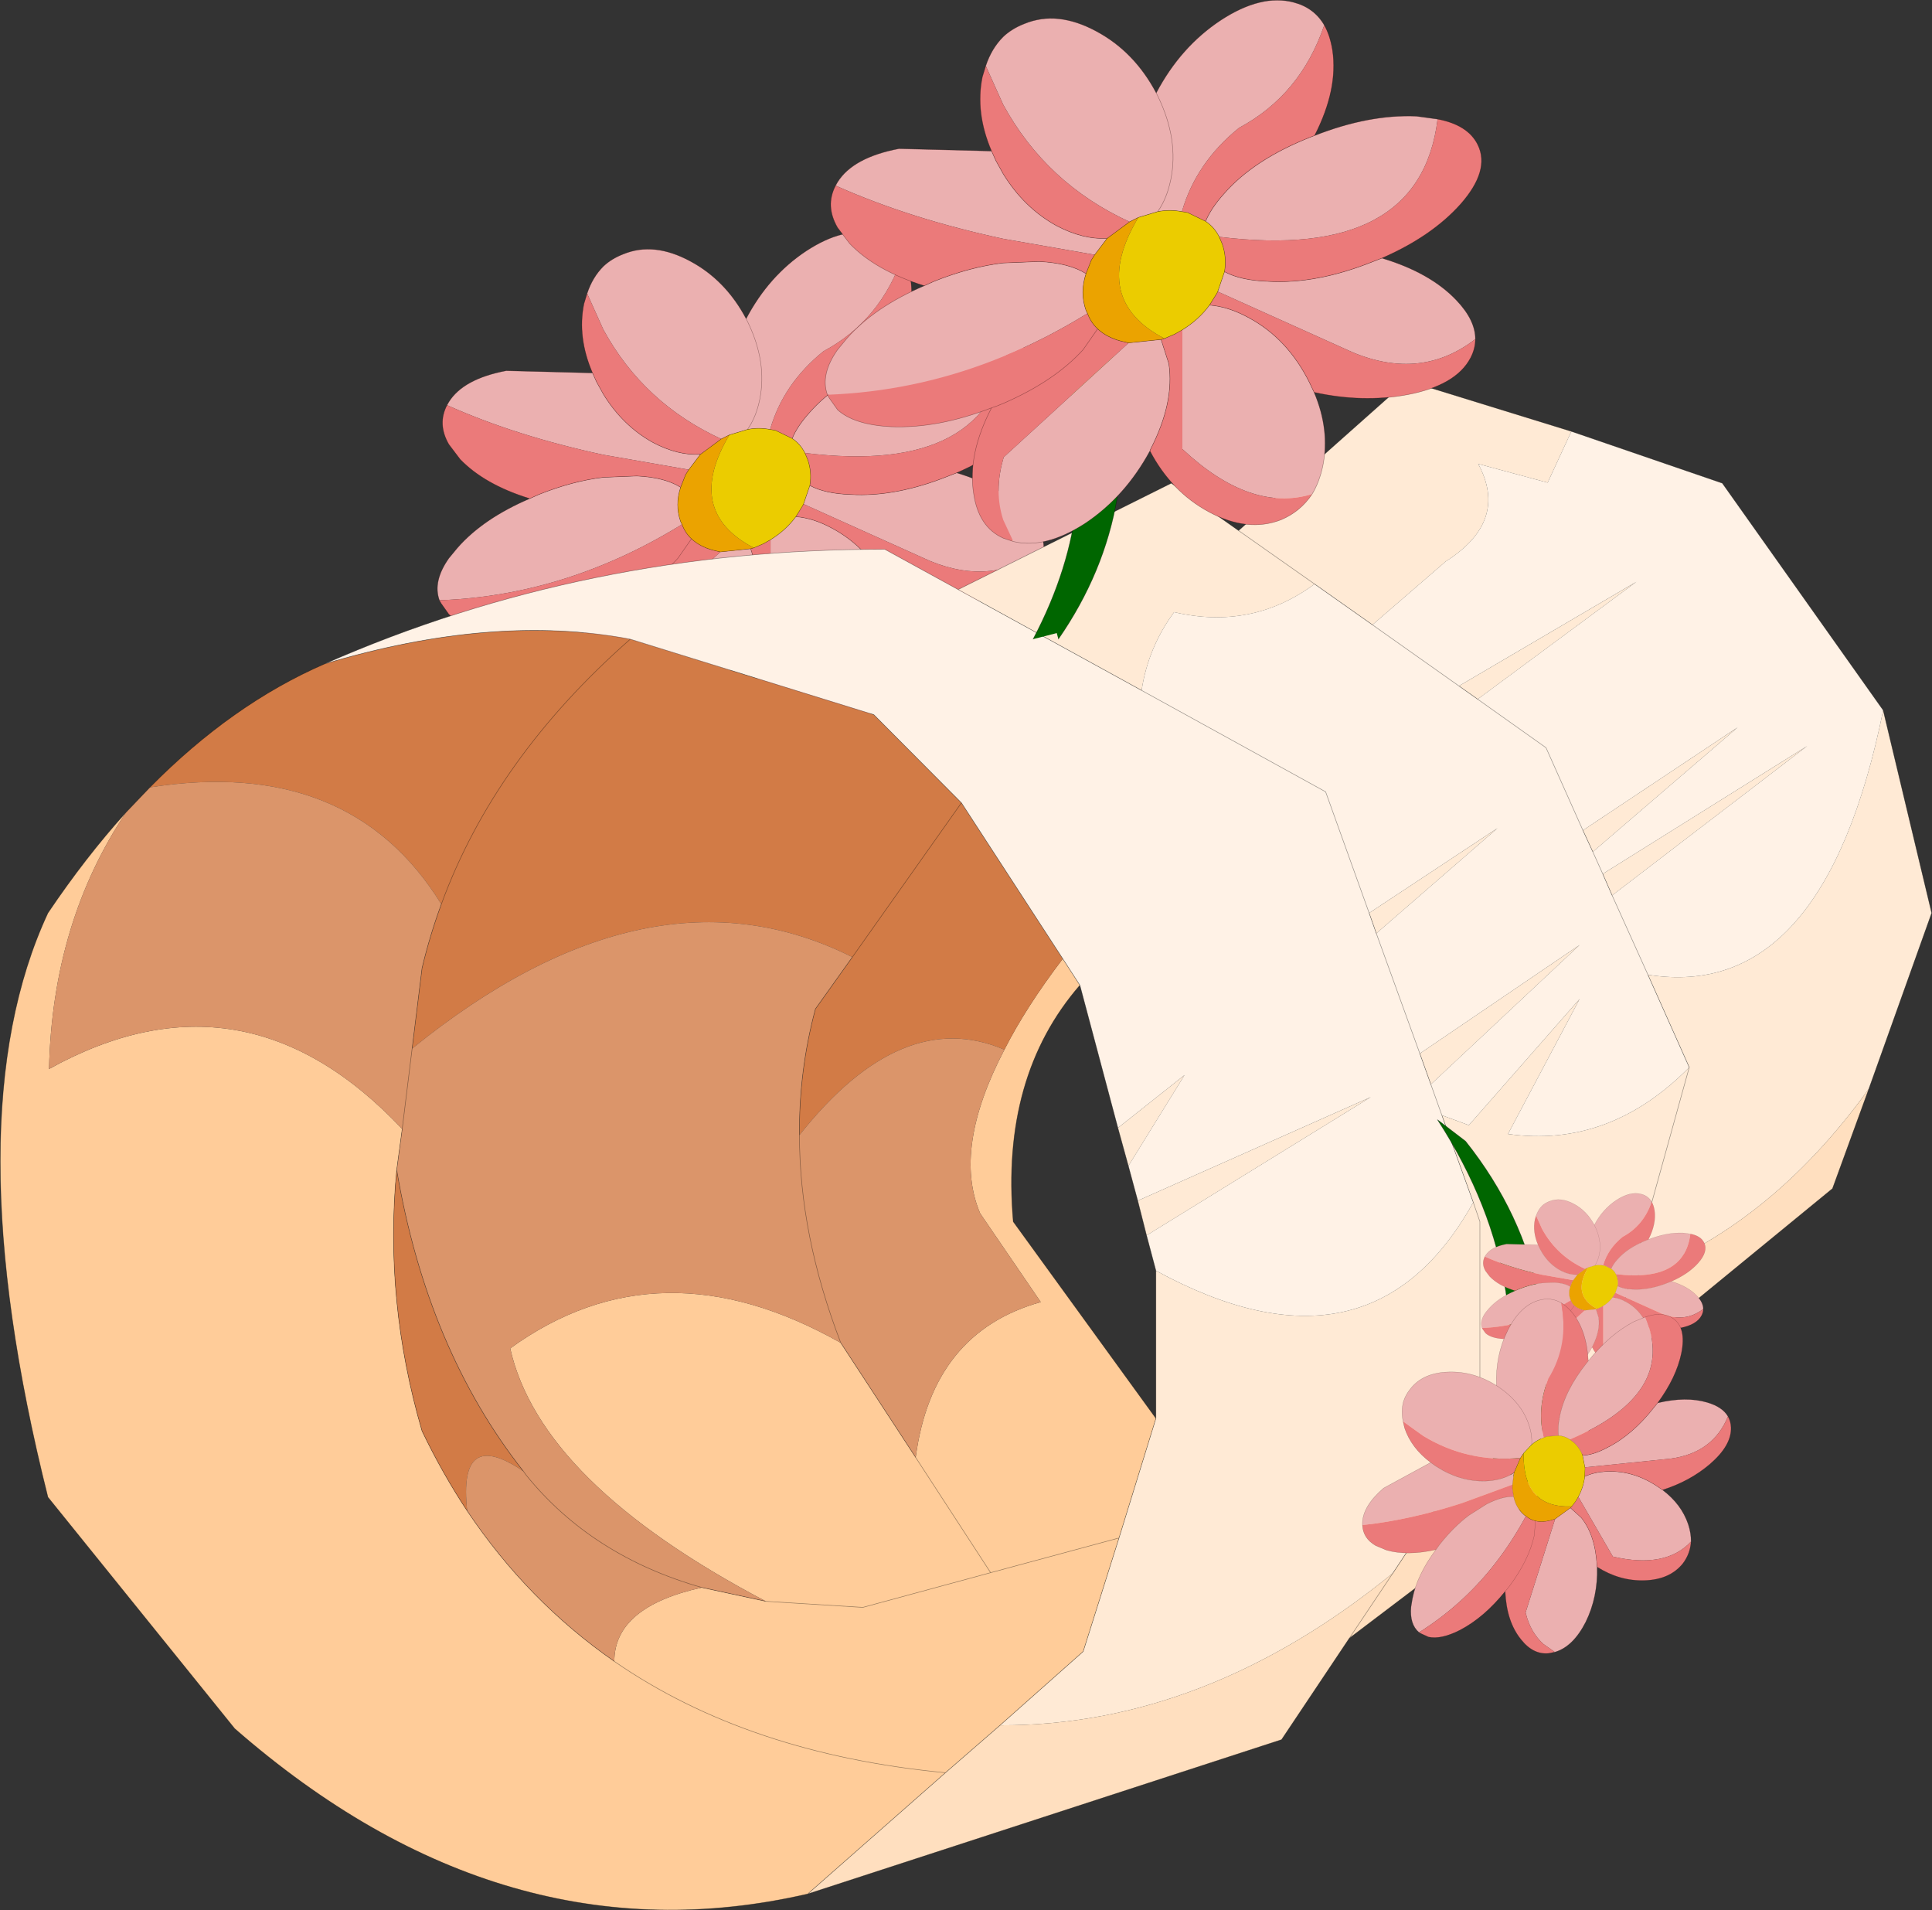 <?xml version="1.0" encoding="UTF-8"?>
<svg version="1.1" viewBox="0 0 175.33 173.32" xmlns="http://www.w3.org/2000/svg" xmlns:cc="http://creativecommons.org/ns#" xmlns:dc="http://purl.org/dc/elements/1.1/" xmlns:rdf="http://www.w3.org/1999/02/22-rdf-syntax-ns#" xmlns:xlink="http://www.w3.org/1999/xlink">
<rect x="0" y="0" width="175.33" height="173.32" fill="#333333" stroke="none"/>
<g transform="translate(-163.65 -106.16)">
<use transform="matrix(.82 0 0 .82 203.36 127.25)" width="67.75" height="56.05" xlink:href="#a"/>
<use transform="translate(163.65,136.95)" width="175.3" height="142.5" xlink:href="#c"/>
<use transform="matrix(.879 0 0 .879 238.56 106.2)" width="67.75" height="56.05" xlink:href="#a"/>
<use transform="translate(294.1,207.75)" width="9.9" height="33" xlink:href="#b"/>
<use transform="matrix(.3 0 0 .3 298.09 214.44)" width="67.75" height="56.05" xlink:href="#a"/>
<use transform="matrix(.441 -.255 .255 .441 281.96 236.37)" width="67.75" height="56.05" xlink:href="#a"/>
</g>
<defs>
<g id="a" transform="translate(33.85,28)">
<use transform="translate(-33.85,-28)" width="67.75" height="56.05" xlink:href="#d"/>
</g>
<g id="d" transform="translate(33.85,28)">
<path d="m16.65-14.05q5.6-2.2 10.5-2l2.2 0.3q-1.8 14.7-22.55 12.15-0.5-1-1.4-1.6 0.55-1.35 1.9-2.85 3.1-3.55 8.95-5.85l0.4-0.15m6.95 12.65q5 1.5 7.7 4.35 1.95 2.05 1.95 4-5.55 4.3-12.6 1.4l-14-6.3 0.7-2.05q1.65 0.9 4.5 1 5 0.3 10.85-2.05l0.9-0.35m-7 13.85q1.65 3.9 0.9 7.6-0.35 1.65-1.1 2.9-6.35 1.95-13.4-4.65v-12.3q1.7-1.05 2.8-2.55 1.95 0.15 4.05 1.3 4 2.15 6.25 6.65l0.5 1.05m-16.95 6.05q-2.55 4.7-6.65 7.45-4.15 2.7-7.45 1.9l-0.05-0.1-1-2.15q-0.95-2.95 0-6.25l0.05-0.2 12.9-11.8 3.35-0.35 0.8 2.5q0.6 4-1.9 8.85l-0.05 0.15m-33.3-5.8q-0.75-2.1 1.05-4.65l0.95-1.15q2.85-3.25 8-5.45l1-0.45q3.75-1.5 7.15-1.9l3.7-0.15q3.1 0.15 4.85 1.25-0.65 1.95 0 3.8l0.15 0.3q-4.3 2.65-8.7 4.45-8.25 3.4-17.1 3.9l-1.05 0.05m0.85-21.6 0.2-0.35q1.6-2.55 6.35-3.45l9.55 0.25 0.45 1 0.75 1.35q2.15 3.5 5.5 5.35 2.75 1.45 5.2 1.3v0.05l-1.25 1.65-9.45-1.65q-9.55-2.05-17.1-5.4l-0.2-0.1m15.5-12.35q0.6-1.8 1.8-3 0.9-0.85 2.2-1.35 3.4-1.4 7.45 0.8 3.9 2.1 6.15 6.35 2.5-4.75 6.65-7.5 4.2-2.75 7.55-1.85 2.1 0.55 3.15 2.35-2.45 7.2-8.8 10.6-4.45 3.6-5.9 8.65-1.25-0.25-2.5 0 0.95-1.35 1.35-3.3 0.85-4.15-1.35-8.65l-0.15-0.3 0.15 0.3q2.2 4.5 1.35 8.65-0.4 1.95-1.35 3.3l-2 0.6-0.9 0.45q-8.6-3.95-13.05-12.1l-1.8-4" fill="#ebb0b0" fill-rule="evenodd"/>
<path d="m29.35-15.75q3.15 0.6 4.15 2.65 1.3 2.65-1.8 6.15-2.95 3.3-8.1 5.55l-0.9 0.35q-5.85 2.35-10.85 2.05-2.85-0.1-4.5-1 0.25-1.5-0.25-2.9l-0.3-0.7q20.75 2.55 22.55-12.15m3.9 22.7q0 1-0.5 1.95-1.5 2.85-6.55 3.8-4.6 0.85-9.6-0.25l-0.5-1.05q-2.25-4.5-6.25-6.65-2.1-1.15-4.05-1.3l0.75-1.2 0.1-0.2 14 6.3q7.05 2.9 12.6-1.4m-16.85 16q-1.2 1.8-3.2 2.65-3.45 1.35-7.45-0.8-3.9-2.1-6.1-6.3l0.05-0.15q2.5-4.85 1.9-8.85l-0.8-2.5 0.35-0.1 1.05-0.45 0.8-0.45v12.3q7.05 6.6 13.4 4.65m-31 4.85-0.9-0.3q-2.55-1.15-3.05-4.6-0.65-4.05 1.85-8.85-5.55 2.15-10.4 1.95-3.8-0.2-5.5-1.75l-0.85-1.2-0.2-0.35 1.05-0.05q8.85-0.5 17.1-3.9 4.4-1.8 8.7-4.45 0.35 0.95 1.05 1.6l-1.5 2.15q-2.95 3.25-8.25 5.55l-0.75 0.3-0.45 0.15 0.45-0.15 0.75-0.3q5.3-2.3 8.25-5.55l1.5-2.15q0.9 0.85 2.35 1.25l0.85 0.2-12.9 11.8-0.05 0.2q-0.95 3.3 0 6.25l1 2.15-0.1 0.05m-9.05-26.35q-5-1.55-7.7-4.35l-1.25-1.65q-1.3-2.25-0.2-4.35l0.2 0.1q7.55 3.35 17.1 5.4l9.45 1.65-0.35 0.55-0.55 1.4q-1.75-1.1-4.85-1.25l-3.7 0.15q-3.4 0.4-7.15 1.9l-1 0.45m6.95-13.9q-1.7-3.95-0.95-7.65l0.35-1.15 1.8 4q4.45 8.15 13.05 12.1l-2.3 1.7h-0.05q-2.45 0.15-5.2-1.3-3.35-1.85-5.5-5.35l-0.75-1.35-0.45-1m34.35-13q0.6 1.05 0.85 2.6 0.6 4-1.85 8.8l-0.4 0.15q-5.85 2.3-8.95 5.85-1.35 1.5-1.9 2.85l-1.85-0.9-0.6-0.1q1.45-5.05 5.9-8.65 6.35-3.4 8.8-10.6" fill="#eb7a7a" fill-rule="evenodd"/>
<path d="m5.4-5.2q0.9 0.6 1.4 1.6l0.3 0.7q0.5 1.4 0.25 2.9l-0.7 2.05-0.1 0.2-0.75 1.2q-1.1 1.5-2.8 2.55l-0.8 0.45-1.05 0.45q-7.75-4.05-2.7-12.5l2-0.6q1.25-0.25 2.5 0l0.6 0.1 1.85 0.9" fill="#ebcc00" fill-rule="evenodd"/>
<path d="m-6.05-1.75 1.25-1.65 0.05-0.05 2.3-1.7 0.9-0.45q-5.05 8.45 2.7 12.5l-0.35 0.1-3.35 0.35-0.85-0.2q-1.45-0.4-2.35-1.25-0.7-0.65-1.05-1.6l-0.15-0.3q-0.65-1.85 0-3.8l0.55-1.4 0.35-0.55" fill="#eba300" fill-rule="evenodd"/>
<path d="m-14.45 27.85-0.15-0.05 0.1-0.05 0.05 0.1" fill="#ebbbaa" fill-rule="evenodd"/>
<path d="m16.65-14.05q5.6-2.2 10.5-2l2.2 0.3q3.15 0.6 4.15 2.65 1.3 2.65-1.8 6.15-2.95 3.3-8.1 5.55 5 1.5 7.7 4.35 1.95 2.05 1.95 4 0 1-0.5 1.95-1.5 2.85-6.55 3.8-4.6 0.85-9.6-0.25 1.65 3.9 0.9 7.6-0.35 1.65-1.1 2.9-1.2 1.8-3.2 2.65-3.45 1.35-7.45-0.8-3.9-2.1-6.1-6.3-2.55 4.7-6.65 7.45-4.15 2.7-7.45 1.9l-1.05-0.35q-2.55-1.15-3.05-4.6-0.65-4.05 1.85-8.85-5.55 2.15-10.4 1.95-3.8-0.2-5.5-1.75l-0.85-1.2-0.2-0.35q-0.75-2.1 1.05-4.65l0.95-1.15q2.85-3.25 8-5.45-5-1.55-7.7-4.35l-1.25-1.65q-1.3-2.25-0.2-4.35l0.2-0.35q1.6-2.55 6.35-3.45l9.55 0.25q-1.7-3.95-0.95-7.65l0.35-1.15q0.6-1.8 1.8-3 0.9-0.85 2.2-1.35 3.4-1.4 7.45 0.8 3.9 2.1 6.15 6.35 2.5-4.75 6.65-7.5 4.2-2.75 7.55-1.85 2.1 0.55 3.15 2.35 0.6 1.05 0.85 2.6 0.6 4-1.85 8.8l-0.4 0.15q-5.85 2.3-8.95 5.85-1.35 1.5-1.9 2.85 0.9 0.6 1.4 1.6l0.3 0.7q0.5 1.4 0.25 2.9l-0.7 2.05m16.95-3.45-0.9 0.35q-5.85 2.35-10.85 2.05-2.85-0.1-4.5-1m-13.4-1.75 1.25-1.65v-0.05q-2.45 0.15-5.2-1.3-3.35-1.85-5.5-5.35l-0.75-1.35-0.45-1m-6.95 13.9 1-0.45q3.75-1.5 7.15-1.9l3.7-0.15q3.1 0.15 4.85 1.25l0.55-1.4 0.35-0.55m9-4.45 0.6 0.1 1.85 0.9m-5.1-13.25 0.15 0.3q2.2 4.5 1.35 8.65-0.4 1.95-1.35 3.3 1.25-0.25 2.5 0m-4.5 0.6 2-0.6m-2.9 1.05 0.9-0.45m2.7 12.5 1.05-0.45 0.8-0.45q1.7-1.05 2.8-2.55l0.75-1.2 0.1-0.2m-11.4-5.5 2.3-1.7m-2.35 1.75 0.05-0.05h-0.05m-0.95 9.35-1.5 2.15q-2.95 3.25-8.25 5.55l-0.75 0.3-0.45 0.15m10.95-8.15q-0.7-0.65-1.05-1.6l-0.15-0.3q-0.65-1.85 0-3.8m7.75 6.8-3.35 0.35-0.85-0.2q-1.45-0.4-2.35-1.25m6.9 1-0.35 0.1 0.8 2.5q0.6 4-1.9 8.85l-0.05 0.15m6.15-15.05q1.95 0.15 4.05 1.3 4 2.15 6.25 6.65l0.5 1.05" fill="none" stroke="#1f0000" stroke-linecap="round" stroke-linejoin="round" stroke-opacity=".4" stroke-width=".05"/>
</g>
<g id="c" transform="translate(-163.65,-136.95)">
<path d="m334.55 170.6 4.4 18.4-5.7 15.95q-9.15 12.7-21.6 17.15l5.3-19.1-5.3 19.1-1.8 6.55q-6.35 10.3-15.85 14.3l3.95-5.95v-20l-0.6-1.75 0.6 1.75v20l-7.9 11.9q-17 13.85-35.65 13.8l7.55-6.7 3.25-10.3 3.35-10.85v-13.4q19.45 10.6 28.8-6.2l-2.85-7.9 2.45 0.9 10.05-11.45-6.5 12.25q9.2 1.3 16.45-6.05l-3.75-8.4q15.95 2.55 21.35-24m-83.95-10.95 19.35-9.65 6.1 4.3 15.3-13.6 14.9 4.6-2.15 4.65-6.3-1.7q2.8 5.2-2.95 8.85l-6.65 5.75-5.25-3.7q-5.7 4.2-12.75 2.55-2.35 3.2-2.95 7.1l-16.65-9.15m32.35-0.5-6.9-4.85 6.9 4.85m4.95 29.85 11.65-7.7-11 9.55-0.65-1.85m4.6 12.75 14.5-9.85-13.5 12.65-1-2.8m5.25-32.15-1.7-1.2 16.1-9.45-14.4 10.65m12.2 17.8-0.85-1.95 18.55-11.6-17.7 13.55m-1.75-3.95-0.9-1.95 14.05-9.35-13.15 11.3m-43.1 25.05 6.05-4.8-5.1 8.25-0.95-3.45m1.8 6.6 21.15-9.4-20.35 12.55-0.8-3.15" fill="#ffead5" fill-rule="evenodd"/>
<path d="m236.95 278q-27.55 6.35-52-15l-16.95-21q-8.65-34.45 0-53 3.4-5.05 7.1-9.15-6.7 10-7 23.3 17.7-9.8 32.05 5.45l-0.5 3.7q-1.15 11.85 2.3 23.7 1.85 3.85 4.1 7.25 5.5 8.2 13.35 13.65 0-4.95 7.95-6.7l5.8 1.25q-20.45-10.75-23.2-22.95 13.55-9.8 30-0.5l6.8 10.4q1.5-11.35 11.35-14.1l-5.5-8.05q-2.5-5.85 2.2-14.85 1.95-3.85 5.3-8.25l1.55 2.4q-7.2 8.3-6.05 21.45l12.95 17.85-3.35 10.85-11.65 3.15-6.8-10.45 6.8 10.45 11.65-3.15-3.25 10.3-7.55 6.7-4.95 4.3q-17.9-1.7-30.05-10.1 12.15 8.4 30.05 10.1l-12.5 11m16.6-29.15-11.6 3.15-8.8-0.55 8.8 0.55 11.6-3.15" fill="#fc9" fill-rule="evenodd"/>
<path d="m177.25 177.6q7.45-7.55 15.85-11.2 15.35-4.6 27.75-2.25l22.1 6.85 7.95 8 9.2 14.15q-3.35 4.4-5.3 8.25-9.3-4-18.6 7.75-0.05-5.85 1.45-11.45l3.35-4.7q-18.35-9.2-39.95 8.3l0.9-7.3q0.7-2.95 1.75-5.8-8.3-13.45-26.45-10.6m22.4 34.7q2.75 16.25 11.5 27.35-5.95-4.05-5.1 3.6-2.25-3.4-4.1-7.25-3.45-11.85-2.3-23.7m4.05-24.1q4.85-13.25 17.15-24.05-12.3 10.8-17.15 24.05m37.3 4.8 9.9-14-9.9 14" fill="#d27b46" fill-rule="evenodd"/>
<path d="m175.1 179.85 2.15-2.25q18.15-2.85 26.45 10.6-1.05 2.85-1.75 5.8l-0.9 7.3q21.6-17.5 39.95-8.3l-3.35 4.7q-1.5 5.6-1.45 11.45 0 9.1 3.75 18.85-3.75-9.75-3.75-18.85 9.3-11.75 18.6-7.75-4.7 9-2.2 14.85l5.5 8.05q-9.85 2.75-11.35 14.1l-6.8-10.4q-16.45-9.3-30 0.5 2.75 12.2 23.2 22.95l-5.8-1.25q-10-2.85-15.95-10.2l-0.25-0.35 0.25 0.35q5.95 7.35 15.95 10.2-7.95 1.75-7.95 6.7-7.85-5.45-13.35-13.65-0.85-7.65 5.1-3.6-8.75-11.1-11.5-27.35l0.5-3.7q-14.35-15.25-32.05-5.45 0.3-13.3 7-23.3m25.05 28.75 0.9-7.3-0.9 7.3" fill="#db956a" fill-rule="evenodd"/>
<path d="m193.1 166.4q23.75-10.45 50.85-10.4l6.65 3.65 16.65 9.15q0.6-3.9 2.95-7.1 7.05 1.65 12.75-2.55l5.25 3.7 6.65-5.75q5.75-3.65 2.95-8.85l6.3 1.7 2.15-4.65 13.7 4.7 14.6 20.6q-5.4 26.55-21.35 24l3.75 8.4q-7.25 7.35-16.45 6.05l6.5-12.25-10.05 11.45-2.45-0.9-1-2.8 1 2.8 2.85 7.9q-9.35 16.8-28.8 6.2l-0.85-3.2 20.35-12.55-21.15 9.4-0.85-3.15 5.1-8.25-6.05 4.8-3.45-12.95-1.55-2.4-9.2-14.15-7.95-8-22.1-6.85q-12.4-2.35-27.75 2.25m94.8 22.6-3.95-11-16.7-9.2 16.7 9.2 3.95 11 0.65 1.85 11-9.55-11.65 7.7m4.6 12.75-3.95-10.9 3.95 10.9 1 2.8 13.5-12.65-14.5 9.85m3.55-33.35 1.7 1.2 14.4-10.65-16.1 9.45-7.85-5.55 7.85 5.55m13.05 17.05 0.85 1.95 17.7-13.55-18.55 11.6-0.9-2 0.9 2m-1.8-3.95 0.9 1.95 13.15-11.3-14.05 9.35-3.35-7.5-6.2-4.4 6.2 4.4 3.35 7.5m5.9 13.1-3.25-7.2 3.25 7.2" fill="#fff2e6" fill-rule="evenodd"/>
<path d="m333.25 204.95-3.3 9.05-20.8 17.05-2.2 7.95-20.85 15.8-6.15 9.2-43 14 12.5-11 4.95-4.3q18.65 0.05 35.65-13.8l3.95-5.95q9.5-4 15.85-14.3l1.8-6.55q12.45-4.45 21.6-17.15m-24.1 26.1 0.7-2.4-0.7 2.4m-23.05 23.75 3.95-5.9-3.95 5.9" fill="#ffdfbf" fill-rule="evenodd"/>
<path d="m334.55 170.6 4.4 18.4-5.7 15.95-3.3 9.05-20.8 17.05-2.2 7.95-20.85 15.8-6.15 9.2-43 14q-27.55 6.35-52-15l-16.95-21q-8.65-34.45 0-53 3.4-5.05 7.1-9.15l2.15-2.25q7.45-7.55 15.85-11.2 23.75-10.45 50.85-10.4l6.65 3.65 19.35-9.65 6.1 4.3 15.3-13.6 14.9 4.6 13.7 4.7 14.6 20.6m-21.35 24 3.75 8.4-5.3 19.1m-75.45-12.95q-0.05-5.85 1.45-11.45l3.35-4.7m-39.95 8.3-0.9 7.3-0.5 3.7q2.75 16.25 11.5 27.35l0.25 0.35q5.95 7.35 15.95 10.2l5.8 1.25 8.8 0.55 11.6-3.15 11.65-3.15 3.35-10.85v-13.4m-28.6 6.55q-3.75-9.75-3.75-18.85m23.9-16-9.2-14.15-9.9 14m-20.15-28.85q-12.3 10.8-17.15 24.05-1.05 2.85-1.75 5.8l-0.9 7.3m49.85-22.3-7.95-8-22.1-6.85q-12.4-2.35-27.75 2.25m82.95-12.1 6.9 4.85 5.25 3.7m-26.55 32.7-1.55-2.4m-9.5-33.5 16.65 9.15 16.7 9.2 3.95 11 0.65 1.85 3.95 10.9 2 5.6 2.85 7.9 0.6 1.75v20l-3.95 5.95m2.05-74.55 1.7 1.2m-1.7-1.2-7.85-5.55m20.9 22.6 0.85 1.95 3.25 7.2m-4.1-9.15-0.9-2-0.9-1.95-3.35-7.5-6.2-4.4m12.1 59.05 1.8-6.55m-1.8 6.55-0.7 2.4m-43.1-19.1 0.85 3.15m0.8 3.15 0.85 3.2m-0.85-3.2-0.8-3.15m-0.85-3.15-0.95-3.45-3.45-12.95q-7.2 8.3-6.05 21.45l12.95 17.85m-21.8 3.55 6.8 10.45m-4.1 18.15 4.95-4.3 7.55-6.7 3.25-10.3m24.85 3.2-3.95 5.9m3.95-5.9 3.95-5.95m-94.35-30.65q-1.15 11.85 2.3 23.7 1.85 3.85 4.1 7.25 5.5 8.2 13.35 13.65m27.35-18.5-6.8-10.4m9.5 39q-17.9-1.7-30.05-10.1m17.55 21.1 12.5-11" fill="none" stroke="#000" stroke-linecap="round" stroke-linejoin="round" stroke-opacity=".4" stroke-width=".05"/>
<path d="m259.95 138.55 4.4-1.6q3.7 15.15-4.65 27.2l-0.15-0.55-2.15 0.55q6.75-12.75 2.55-25.6" fill="#060" fill-rule="evenodd"/>
<path d="m264.35 136.95q3.7 15.15-4.65 27.2m-2.3 0q6.75-12.75 2.55-25.6" fill="none" stroke="#000" stroke-linecap="round" stroke-linejoin="round" stroke-opacity=".4" stroke-width=".05"/>
</g>
<g id="b" transform="translate(-294.1,-207.75)">
<path d="m302.65 240.75q4.45-17.95-6-31.05l-2.55-1.95q10 15.45 4.8 31.55l3.75 1.45" fill="#060" fill-rule="evenodd"/>
<path d="m302.65 240.75q4.45-17.95-6-31.05l-2.55-1.95q10 15.45 4.8 31.55" fill="none" stroke="#000" stroke-linecap="round" stroke-linejoin="round" stroke-opacity=".4" stroke-width=".05"/>
</g>
</defs>
</svg>
